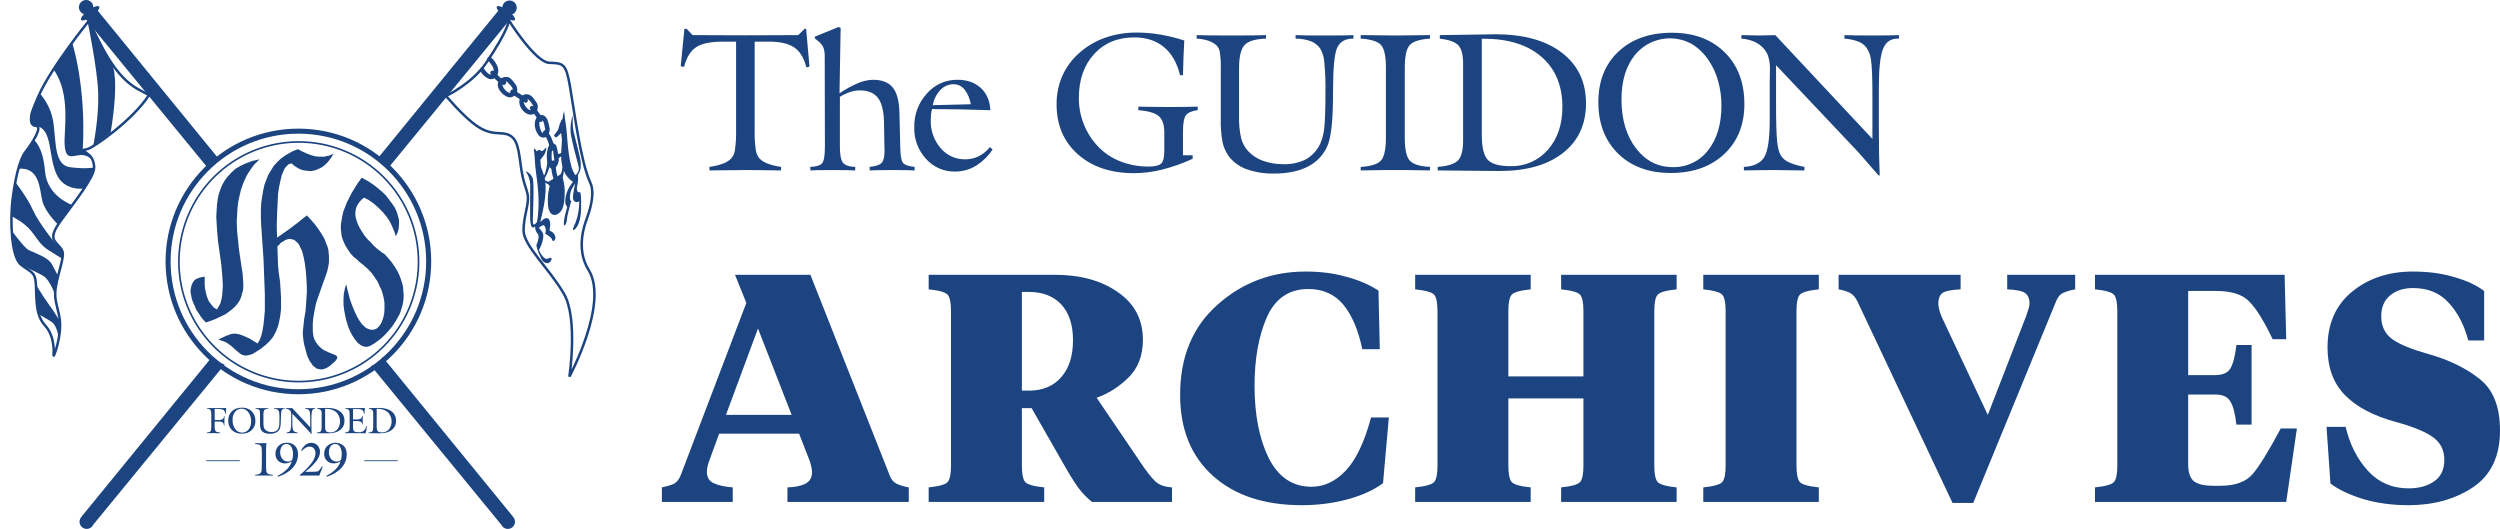 <svg width="222" height="47" viewBox="0 0 222 47" fill="none" xmlns="http://www.w3.org/2000/svg">
<g id="Group 41">
<g id="Group 38">
<path id="Vector" d="M8.8 0.585C8.9 0.719 8.624 1.094 8.184 1.422C7.743 1.75 7.305 1.907 7.205 1.773C7.105 1.638 7.381 1.264 7.822 0.936C8.262 0.608 8.7 0.451 8.8 0.585Z" fill="#1C4480"/>
<path id="Vector_2" d="M8.291 0.641C8.291 0.768 8.254 0.892 8.183 0.997C8.113 1.103 8.013 1.185 7.895 1.234C7.778 1.282 7.649 1.295 7.525 1.27C7.401 1.245 7.286 1.184 7.197 1.095C7.107 1.005 7.046 0.891 7.021 0.767C6.996 0.642 7.009 0.513 7.057 0.396C7.106 0.279 7.188 0.179 7.293 0.108C7.399 0.038 7.523 8.86129e-05 7.65 1.56047e-07C7.734 -5.86122e-05 7.817 0.016 7.895 0.049C7.973 0.081 8.044 0.128 8.103 0.188C8.163 0.247 8.21 0.318 8.242 0.396C8.275 0.474 8.291 0.557 8.291 0.641Z" fill="#1C4480"/>
<path id="Vector_3" d="M44.605 0.686C44.605 0.812 44.642 0.936 44.713 1.042C44.783 1.147 44.883 1.229 45 1.278C45.117 1.327 45.246 1.339 45.371 1.314C45.495 1.29 45.609 1.229 45.699 1.139C45.789 1.049 45.85 0.935 45.874 0.811C45.899 0.686 45.887 0.557 45.838 0.44C45.789 0.323 45.707 0.223 45.602 0.152C45.496 0.082 45.373 0.044 45.246 0.044C45.076 0.044 44.913 0.112 44.792 0.232C44.672 0.352 44.605 0.516 44.605 0.686Z" fill="#1C4480"/>
<path id="Vector_4" d="M7.92 1.816C7.92 1.816 4.578 5.904 3.415 8.544C3.415 8.544 2.774 10.005 2.774 10.273C2.774 10.542 2.632 11.138 3.213 11.183C3.795 11.227 2.923 12.636 2.297 13.442C1.671 14.247 1.313 16.125 1.112 17.758C0.91 19.391 0.955 22.79 1.872 23.506C2.789 24.222 3.124 24.11 3.192 25.273C3.259 26.436 3.124 27.957 3.997 28.896C4.869 29.836 4.779 31.267 4.757 31.558C4.735 31.849 5.562 29.701 5.272 28.158C4.981 26.615 4.645 26.414 5.182 24.423C5.719 22.433 5.696 22.388 5.227 21.851C4.757 21.314 4.31 21.091 5.45 19.525C6.591 17.959 8.38 15.723 8.358 14.873C8.336 14.023 7.933 13.777 7.642 13.553C7.352 13.33 7.217 13.352 7.754 13.24C8.291 13.129 11.869 10.601 13.234 8.432C11.914 7.738 10.281 7.313 7.92 1.816Z" stroke="#1C4480" stroke-width="0.224"/>
<path id="Vector_5" d="M9.975 5.755C9.975 5.755 10.631 6.903 9.826 11.779C8.484 12.823 8.275 12.972 8.275 12.972C8.275 12.972 8.782 10.497 8.723 8.32C8.663 6.143 7.783 1.938 7.783 1.938L7.92 1.816L9.975 5.755Z" fill="#1C4480"/>
<path id="Vector_6" d="M6.412 3.803C6.412 3.803 7.664 7.605 7.351 13.286C7.635 13.54 7.89 13.825 8.112 14.136C7.972 13.998 7.803 13.894 7.617 13.832C7.43 13.77 7.233 13.751 7.038 13.778C6.367 13.867 5.83 14.18 5.741 12.883C5.651 11.586 6.322 8.365 4.757 6.173C5.875 4.429 6.412 3.803 6.412 3.803Z" fill="#1C4480"/>
<path id="Vector_7" d="M3.505 8.275C3.505 8.275 4.534 9.259 4.757 11.004C4.981 12.748 4.847 14.672 6.233 14.851C7.62 15.03 8.358 14.873 8.358 14.873L7.575 16.73C7.575 16.73 5.697 17.087 4.981 15.388C4.265 13.688 4.668 11.451 3.214 11.183C2.565 10.959 2.774 10.273 2.774 10.273L3.505 8.275Z" fill="#1C4480"/>
<path id="Vector_8" d="M3.013 12.435C3.013 12.435 3.818 12.972 3.997 15.209C4.176 17.445 6.412 18.206 6.412 18.206L5.16 19.95C5.16 19.95 4.041 18.877 3.773 17.893C3.505 16.909 3.594 14.806 1.626 14.985C1.805 14.135 2.7 12.883 3.013 12.435Z" fill="#1C4480"/>
<path id="Vector_9" d="M1.313 16.104C1.313 16.104 2.431 17.535 2.923 18.653C3.415 19.771 4.936 21.65 4.936 21.65L5.518 22.232L5.563 22.992C5.563 22.992 4.892 22.59 4.265 22.187C3.639 21.784 3.326 21.248 2.923 20.711C2.521 20.174 1.984 19.682 1 19.19C1.042 18.156 1.146 17.125 1.313 16.104Z" fill="#1C4480"/>
<path id="Vector_10" d="M1.044 20.487C1.044 20.487 2.118 21.963 2.52 22.187C2.923 22.41 4.265 22.813 4.622 23.484C4.98 24.155 5.204 24.602 5.204 24.602L4.891 26.212C4.891 26.212 4.488 24.915 3.862 24.513C3.236 24.11 1.715 23.573 1.536 23.171C1.357 22.768 1.044 20.487 1.044 20.487Z" fill="#1C4480"/>
<path id="Vector_11" d="M3.103 25.139C3.103 25.139 3.863 26.392 4.266 26.928C4.668 27.465 5.339 28.539 5.339 28.539L5.205 30.06C5.205 30.06 5.115 28.941 4.579 28.584C4.042 28.226 3.281 27.868 3.281 27.689C3.281 27.51 3.103 25.139 3.103 25.139Z" fill="#1C4480"/>
<path id="Vector_12" d="M26.496 34.786C32.886 34.786 38.067 29.606 38.067 23.216C38.067 16.826 32.886 11.646 26.496 11.646C20.106 11.646 14.926 16.826 14.926 23.216C14.926 29.606 20.106 34.786 26.496 34.786Z" stroke="#1C4480" stroke-width="0.448"/>
<path id="Vector_13" d="M37.166 23.246C37.166 25.35 36.542 27.407 35.373 29.157C34.204 30.906 32.542 32.27 30.598 33.075C28.654 33.881 26.515 34.092 24.451 33.681C22.387 33.27 20.491 32.257 19.003 30.769C17.515 29.281 16.502 27.385 16.091 25.321C15.681 23.258 15.891 21.118 16.697 19.174C17.502 17.23 18.866 15.568 20.615 14.399C22.365 13.23 24.422 12.606 26.526 12.606C29.348 12.606 32.054 13.727 34.05 15.722C36.045 17.718 37.166 20.424 37.166 23.246Z" stroke="#1C4480" stroke-width="0.149"/>
<path id="Vector_14" d="M39.603 8.529C39.603 8.529 41.914 7.44 43.167 5.591C45.15 2.663 45.195 1.819 45.195 1.819C45.195 1.819 47.521 5.532 48.773 5.576C50.026 5.621 50.25 5.621 50.607 7.634C50.965 9.647 51.55 14.376 52.412 16.207C52.889 17.221 52.322 18.832 52.084 19.488C51.987 19.753 51.07 22.052 52.263 23.961C54.09 26.886 50.563 33.444 50.563 33.444C50.563 33.444 51.338 28.3 50.086 26.108C48.833 23.916 46.492 21.814 46.492 20.472C46.492 19.13 47.029 18.056 46.85 17.251C46.671 16.446 46.447 16.267 46.224 14.567C46 12.867 45.866 11.883 44.479 11.839C43.093 11.794 42.243 11.525 39.603 8.529Z" stroke="#1C4480" stroke-width="0.224"/>
<path id="Vector_15" d="M42.649 6.326C42.95 6.808 43.674 7.413 44.122 6.722C44.481 6.169 44.018 5.487 43.614 5.098C43.427 4.918 43.142 5.202 43.329 5.383C43.572 5.617 43.84 5.95 43.851 6.3C43.862 6.628 43.546 6.687 43.334 6.516C43.201 6.404 43.087 6.271 42.996 6.122C42.859 5.903 42.511 6.104 42.649 6.326V6.326Z" fill="#1C4480"/>
<path id="Vector_16" d="M45.838 7.578C45.657 7.335 45.353 6.846 45.015 6.829C44.683 6.812 44.371 6.963 44.245 7.279C44.026 7.828 44.635 8.463 45.106 8.619C45.355 8.702 45.636 8.583 45.798 8.391C45.999 8.15 45.953 7.844 45.838 7.578C45.735 7.34 45.388 7.545 45.49 7.781C45.571 7.967 45.55 8.16 45.34 8.232C45.177 8.288 44.988 8.117 44.882 8.017C44.721 7.865 44.436 7.397 44.765 7.268C44.958 7.193 44.987 7.228 45.09 7.321C45.237 7.461 45.371 7.615 45.49 7.78C45.643 7.986 45.993 7.786 45.838 7.578Z" fill="#1C4480"/>
<path id="Vector_17" d="M47.7 9.197C47.525 8.939 47.297 8.522 46.988 8.412C46.903 8.378 46.811 8.362 46.719 8.367C46.628 8.372 46.538 8.396 46.457 8.439C46.375 8.481 46.304 8.541 46.248 8.613C46.192 8.686 46.152 8.77 46.132 8.859C46.019 9.359 46.421 9.989 46.901 10.145C47.484 10.335 47.894 9.779 47.721 9.245C47.641 8.999 47.252 9.105 47.332 9.353C47.389 9.526 47.392 9.699 47.194 9.769C47.028 9.828 46.868 9.676 46.762 9.57C46.627 9.436 46.332 8.912 46.633 8.794C46.957 8.666 47.205 9.184 47.353 9.401C47.498 9.613 47.847 9.411 47.7 9.197Z" fill="#1C4480"/>
<path id="Vector_18" d="M48.81 11.427C48.741 11.113 48.692 10.661 48.476 10.41C48.178 10.066 47.756 10.185 47.579 10.574C47.367 11.039 47.543 11.685 47.868 12.056C47.941 12.134 48.036 12.188 48.141 12.21C48.245 12.232 48.354 12.221 48.452 12.179C48.723 12.052 48.795 11.755 48.817 11.481C48.838 11.221 48.435 11.224 48.414 11.481C48.405 11.592 48.371 11.893 48.187 11.802C48.083 11.751 48.02 11.563 47.983 11.465C47.929 11.32 47.899 11.168 47.892 11.014C47.887 10.912 47.923 10.605 48.059 10.599C48.294 10.587 48.386 11.372 48.421 11.534C48.477 11.788 48.865 11.68 48.81 11.427Z" fill="#1C4480"/>
<path id="Vector_19" d="M49.623 14.195C49.592 13.8 49.526 13.408 49.426 13.025C49.306 12.629 48.858 12.641 48.706 13.009C48.509 13.485 48.49 14.286 48.725 14.75C48.816 14.93 49.017 15.071 49.219 14.952C49.491 14.792 49.591 14.493 49.623 14.195C49.65 13.937 49.247 13.939 49.22 14.195C49.21 14.287 49.122 14.711 49.044 14.451C48.999 14.271 48.978 14.084 48.982 13.898C48.979 13.775 48.985 13.651 48.994 13.529C49.002 13.441 49.018 13.354 49.04 13.268C49.049 13.24 49.057 13.212 49.066 13.184C49.13 13.115 49.117 13.088 49.026 13.105C49.127 13.187 49.134 13.576 49.153 13.696C49.179 13.861 49.201 14.028 49.22 14.194C49.249 14.45 49.652 14.452 49.623 14.195Z" fill="#1C4480"/>
<path id="Vector_20" d="M43.574 6.557C43.86 6.931 44.212 7.322 44.645 7.524C44.879 7.633 45.084 7.286 44.848 7.177C44.615 7.056 44.405 6.895 44.228 6.7C44.147 6.618 44.07 6.531 43.995 6.443C43.971 6.415 43.948 6.386 43.924 6.357C43.906 6.334 43.891 6.314 43.922 6.354C43.766 6.151 43.416 6.351 43.574 6.557L43.574 6.557Z" fill="#1C4480"/>
<path id="Vector_21" d="M45.405 8.33C45.803 8.574 46.199 8.824 46.583 9.09C46.797 9.239 46.998 8.89 46.786 8.743C46.403 8.476 46.007 8.226 45.608 7.982C45.386 7.846 45.184 8.194 45.405 8.33Z" fill="#1C4480"/>
<path id="Vector_22" d="M47.109 9.745C47.392 10.042 47.637 10.374 47.838 10.733C47.966 10.959 48.313 10.756 48.185 10.529C47.967 10.141 47.701 9.782 47.394 9.46C47.214 9.272 46.929 9.557 47.109 9.745Z" fill="#1C4480"/>
<path id="Vector_23" d="M48.272 11.906C48.602 12.263 48.764 12.783 48.847 13.249C48.891 13.504 49.28 13.396 49.235 13.142C49.14 12.605 48.934 12.029 48.557 11.621C48.38 11.43 48.096 11.716 48.272 11.906V11.906Z" fill="#1C4480"/>
<path id="Vector_24" d="M48.959 14.394C48.884 14.897 49.02 15.44 49.16 15.918C49.233 16.167 49.621 16.061 49.548 15.811C49.447 15.484 49.38 15.148 49.35 14.808C49.344 14.723 49.343 14.638 49.346 14.553C49.346 14.529 49.363 14.395 49.347 14.501C49.385 14.247 48.997 14.138 48.959 14.394V14.394Z" fill="#1C4480"/>
<g id="Group">
<path id="Vector_25" d="M47.644 13.442C47.644 13.442 47.544 13.186 47.4 13.196C47.439 13.564 47.443 13.602 47.468 13.834C47.492 14.066 47.494 14.497 47.589 15.255C47.683 16.014 48.015 17.913 47.683 19.713C47.465 19.98 47.305 20.116 47.316 19.541C47.327 18.966 47.456 16.204 47.3 15.818C47.143 15.431 46.848 15.244 46.687 15.23C46.93 15.567 47.069 15.969 47.084 16.384C47.092 16.592 47.056 19.271 47.08 19.503C47.105 19.735 47.139 20.475 47.507 20.106C47.566 20.536 47.584 20.56 47.75 20.763C47.916 20.965 47.776 21.425 47.659 21.687C47.542 21.948 48.023 22.851 48.102 23.044C48.18 23.237 48.672 23.637 48.951 23.111C49.123 22.68 48.559 23.028 48.526 22.999C48.494 22.971 48.202 22.977 47.858 22.198C48.177 21.646 48.298 21.012 48.229 20.765C48.159 20.519 47.839 20.23 47.839 20.23C47.839 20.23 48.225 19.905 48.325 20.03C48.425 20.155 48.536 20.377 48.416 20.75C48.589 20.88 48.953 21.033 49.023 21.279C49.092 21.526 49.321 21.356 49.324 21.114C49.316 20.991 49.276 20.874 49.206 20.773C49.137 20.672 49.041 20.591 48.93 20.54C48.75 20.483 48.8 20.405 48.853 20.086C48.906 19.767 48.782 18.868 47.974 19.732C48.036 19.359 48.675 17.301 48.373 15.823C48.572 15.513 48.785 14.953 48.806 14.735C48.827 14.517 48.694 13.74 48.694 13.74C48.694 13.74 48.557 15.227 48.306 15.596C48.211 15.248 48.041 14.877 48.033 14.799C48.025 14.722 47.983 14.185 47.983 14.185C47.983 14.185 48.344 13.758 48.4 13.608C48.457 13.458 48.571 13.027 48.465 13.124C48.359 13.222 48.167 13.459 48.089 13.416C48.012 13.373 47.909 13.209 47.644 13.442Z" fill="#1C4480"/>
<path id="Vector_26" d="M49.951 10.544C49.969 10.311 50.018 10.082 50.096 9.861C50.135 10.229 50.139 10.267 50.163 10.499C50.188 10.731 50.268 11.074 50.337 11.862C50.405 12.65 50.503 14.811 51.105 15.563C51.327 15.335 51.478 15.122 51.36 14.692C51.242 14.261 50.716 12.345 50.67 11.725C50.628 11.222 50.698 10.716 50.875 10.244C50.815 11.183 50.914 11.56 50.947 11.739C50.981 11.918 51.515 13.956 51.54 14.188C51.564 14.42 51.677 15.072 51.318 15.519C51.352 15.978 51.343 16.031 51.25 16.525C51.157 17.018 51.355 17.1 51.496 17.07C51.638 17.04 51.611 18.564 51.586 18.873C51.561 19.183 51.444 20.136 50.953 20.428C50.736 20.434 51.093 19.838 51.113 19.751C51.336 19.15 51.446 18.514 51.437 17.873C51.081 18.078 50.866 17.823 50.874 17.488C50.882 17.154 51.08 16.283 51.08 16.283C51.08 16.283 50.714 16.802 50.659 17.102C50.604 17.402 50.559 17.799 50.724 17.852C50.612 18.302 50.354 19.154 50.346 19.488C50.338 19.822 50.126 20.146 50.078 19.963C50.029 19.779 50.148 19.126 50.28 18.719C50.411 18.313 50.357 18.352 50.254 18.207C50.152 18.062 50.08 17.105 50.879 16.164C50.76 15.995 49.868 15.655 49.827 13.886C49.611 14.041 49.37 14.226 49.312 14.096C49.261 13.932 49.224 13.764 49.201 13.593C49.201 13.593 49.569 13.785 49.837 13.571C49.846 13.107 49.909 12.473 49.901 12.396C49.893 12.319 49.825 11.811 49.825 11.811C49.825 11.811 49.46 12.2 49.386 12.195C49.313 12.191 49.142 12.08 49.244 11.945C49.346 11.809 49.542 11.609 49.595 11.421C49.647 11.232 49.697 10.893 49.951 10.544Z" fill="#1C4480"/>
</g>
<path id="Vector_27" d="M48.773 16.1C48.773 16.1 49.697 15.567 49.921 15.358C50.145 15.149 49.966 15.761 49.966 15.761C50.067 16.123 50.128 16.495 50.148 16.871C50.16 18.459 49.891 18.862 49.384 19.071C49.384 19.071 48.712 19.309 48.654 18.087C48.605 17.073 48.818 16.547 48.818 16.547C48.818 16.547 48.549 16.189 48.773 16.1Z" fill="#1C4480"/>
<path id="Vector_28" d="M48.347 15.999C48.347 15.999 48.672 16.178 48.884 16.178C49.096 16.178 48.817 16.435 48.817 16.435C48.647 16.353 48.483 16.26 48.325 16.156L48.235 16.078L48.358 15.943L48.347 15.999Z" fill="#1C4480"/>
<path id="Vector_29" d="M49.813 15.474C49.919 15.09 49.991 14.697 50.025 14.3C50.063 13.69 50.238 15.116 49.936 15.642C49.596 16.234 49.512 16.327 49.813 15.474Z" fill="#1C4480"/>
<path id="Vector_30" d="M44.123 0.585C44.023 0.719 44.299 1.094 44.74 1.422C45.18 1.75 45.618 1.907 45.719 1.773C45.819 1.638 45.542 1.264 45.102 0.936C44.661 0.608 44.223 0.451 44.123 0.585Z" fill="#1C4480"/>
<path id="Vector_31" d="M23.049 14.147L22.402 14.292L21.846 14.496L21.347 14.728L20.906 14.991L20.554 15.311L20.231 15.66L19.968 16.009L19.733 16.416L19.556 16.853L19.41 17.29L19.322 17.756L19.264 18.221L19.234 18.745L19.205 19.24L19.234 19.764L19.264 20.287L19.351 21.364L19.498 22.412L19.644 23.431L19.733 24.42L19.762 24.885L19.791 25.352L19.762 25.759L19.733 26.166L19.674 26.544L19.586 26.893L19.44 27.184L19.264 27.476L19.116 27.388L18.94 27.272L18.765 27.04L18.558 26.777L18.471 26.573L18.383 26.369L18.324 26.137L18.265 25.904L18.206 25.613L18.178 25.293V24.944V24.565L17.824 24.624L17.649 24.681L17.503 24.74L17.385 24.799L17.268 24.885L17.179 25.003L17.121 25.089L17.003 25.352L16.944 25.613L16.916 25.904L16.974 26.224L17.033 26.544L17.151 26.864L17.297 27.184L17.444 27.533L17.649 27.825L17.854 28.145L18.06 28.407L18.295 28.64L19.087 28.349L19.762 28.028L20.055 27.883L20.29 27.708L20.525 27.533L20.73 27.359L20.906 27.184L21.082 26.981L21.2 26.807L21.317 26.603L21.405 26.399L21.464 26.196L21.581 25.759L21.611 25.323L21.581 24.828L21.552 24.332L21.464 23.78L21.288 22.616L21.2 21.975L21.14 21.306L21.112 21.103L21.053 20.52L21.023 19.647L21.053 19.152L21.082 18.599L21.14 18.017L21.258 17.436L21.405 16.824L21.611 16.243L21.875 15.66L22.022 15.399L22.198 15.136L22.374 14.875L22.579 14.612L22.814 14.38L23.049 14.147Z" fill="#1C4480"/>
<path id="Vector_32" d="M27.774 29.135V28.727L27.803 28.349L27.92 27.621L28.067 26.923L28.273 26.312L28.684 25.148L28.888 24.595L29.065 24.071L29.182 23.517L29.211 23.256V22.994V22.732L29.182 22.441L29.154 22.151L29.065 21.859L28.948 21.568L28.83 21.248L28.653 20.928L28.449 20.608L28.212 20.259L27.949 19.909L27.626 19.531L27.245 19.124L26.453 19.764L25.601 20.404L24.604 21.103L24.575 20.084L24.604 19.036L24.663 17.814L24.691 17.203L24.78 16.62L24.897 16.068L25.015 15.573L25.191 15.136L25.279 14.962L25.396 14.816L25.514 14.7L25.631 14.584L25.777 14.525H25.925L26.042 14.642L26.189 14.759L26.364 14.875L26.57 14.991L26.776 15.078L27.01 15.136L27.274 15.165L27.509 15.195L27.774 15.165L28.037 15.107L28.301 14.991L28.596 14.845L28.859 14.642L29.122 14.38L29.388 14.031L29.623 13.652L29.417 13.739L29.211 13.827L29.005 13.856L28.802 13.915H28.39L28.009 13.884L27.597 13.768L27.216 13.623L26.833 13.448L26.453 13.245L26.012 13.419L25.631 13.623L25.249 13.856L24.897 14.118L24.604 14.408L24.311 14.729L24.076 15.107L23.842 15.486L23.664 15.922L23.488 16.388L23.371 16.912L23.283 17.436L23.195 18.017L23.166 18.658V19.327L23.195 20.025L23.401 23.023L23.46 24.595L23.518 26.137V26.865V27.563L23.46 28.233L23.401 28.815L23.312 29.368L23.195 29.833L23.049 30.212L22.96 30.357L22.873 30.503L22.491 30.269L22.168 30.066L21.846 29.921L21.581 29.804L21.347 29.716L21.112 29.659L20.906 29.629H20.73L20.525 29.659L20.378 29.716L20.055 29.833L19.381 30.153L19.733 30.269L20.055 30.386L20.319 30.561L20.554 30.735L20.936 31.084L21.112 31.23L21.288 31.376L21.464 31.492L21.64 31.549L21.875 31.579L22.139 31.521L22.432 31.433L22.756 31.23L23.166 30.968L23.635 30.59L23.812 30.416L23.988 30.24L24.135 30.066L24.281 29.863L24.515 29.425L24.691 28.96L24.809 28.465L24.897 27.971L24.956 27.447V26.923V26.428L24.927 25.933L24.867 25.003L24.75 24.188L24.691 23.605L24.633 21.888L24.78 21.743L24.927 21.568L25.132 21.452L25.308 21.335L25.514 21.248L25.719 21.219L25.925 21.248L26.13 21.307L26.307 21.452L26.512 21.655L26.659 21.947L26.833 22.324L26.953 22.791L27.068 23.372L27.157 24.071L27.216 24.886L27.245 25.439V25.991L27.188 26.893L27.128 27.651L27.01 28.32L26.953 28.872L26.893 29.425V29.716L26.922 29.979L26.953 30.269L27.01 30.59L27.188 31.259L27.274 31.579L27.392 31.841L27.509 32.074L27.657 32.277L27.774 32.452L27.949 32.597L28.095 32.714L28.273 32.772L28.449 32.801H28.624L28.83 32.744L29.036 32.656L29.271 32.511L29.505 32.307L29.769 32.074L29.887 31.9L29.946 31.841V31.753V31.696L29.915 31.637L29.829 31.549L29.68 31.492L29.24 31.317L29.005 31.201L28.742 31.084L28.507 30.909L28.273 30.677L28.067 30.416L27.978 30.24L27.891 30.066L27.832 29.863L27.803 29.659L27.774 29.396V29.135Z" fill="#1C4480"/>
<path id="Vector_33" d="M34.083 22.5H34.023L33.497 22.092L33.202 21.831L32.938 21.539L32.644 21.248L32.38 20.928L32.146 20.579L31.94 20.229L31.765 19.88L31.646 19.531L31.559 19.181V18.832L31.588 18.658L31.617 18.483L31.677 18.337L31.765 18.163L31.883 17.988L32 17.843L32.146 17.697L32.321 17.552L32.733 17.756L33.144 18.047L33.554 18.396L33.966 18.803L34.346 19.269L34.524 19.531L34.67 19.793L34.816 20.084L34.933 20.375L35.051 20.665L35.139 20.987L35.227 20.811L35.316 20.637L35.403 20.288L35.433 19.909V19.531L35.345 19.181L35.227 18.803L35.051 18.425L34.816 18.076L34.552 17.727L34.289 17.377L33.966 17.057L33.614 16.766L33.262 16.475L32.879 16.213L32.498 15.98L32.117 15.776L31.765 16.271L31.471 16.737L31.207 17.173L31.001 17.581L30.796 17.988L30.65 18.367L30.501 18.745L30.415 19.095L30.355 19.444L30.297 19.764L30.267 20.055V20.345L30.297 20.608L30.326 20.869L30.384 21.131L30.473 21.364L30.65 21.772L30.884 22.151L31.119 22.5L31.382 22.791L31.677 23.023L31.911 23.256L32.321 23.576L32.704 23.925L33.027 24.275L33.291 24.653L33.525 25.003L33.7 25.38L33.877 25.759L33.995 26.137L34.083 26.515L34.14 26.864V27.213V27.534L34.112 27.854L34.054 28.145L33.966 28.407L33.877 28.64L33.76 28.844L33.614 29.019L33.466 29.164L33.291 29.251L33.114 29.28H32.938L32.733 29.221L32.527 29.135L32.321 28.96L32.117 28.756L31.911 28.465L31.706 28.116L31.5 27.68L31.294 27.185L31.09 26.632L30.913 25.963L30.738 25.235L30.621 25.643L30.532 26.079L30.501 26.544V27.04L30.561 27.534L30.65 28.028L30.767 28.524L30.913 28.989L31.09 29.425L31.294 29.804L31.529 30.153L31.765 30.444L31.883 30.532L32.029 30.648L32.146 30.707L32.292 30.764L32.438 30.793H32.587L32.733 30.764L32.879 30.707L33.144 30.561L33.437 30.357L33.789 30.096L34.14 29.775L34.493 29.396L34.845 28.96L35.168 28.465L35.462 27.941L35.58 27.651L35.668 27.36L35.755 27.068L35.814 26.748L35.843 26.428V26.108L35.814 25.788L35.786 25.439L35.697 25.089L35.58 24.74L35.433 24.361L35.257 24.012L35.022 23.635L34.759 23.256L34.435 22.877L34.083 22.5Z" fill="#1C4480"/>
<g id="Group_2">
<path id="Vector_34" d="M22.66 42.232V42.158C22.772 42.155 22.882 42.135 22.988 42.099C23.065 42.073 23.131 42.023 23.179 41.958C23.214 41.882 23.233 41.8 23.235 41.716C23.246 41.596 23.251 41.402 23.251 41.132V40.266C23.255 40.105 23.247 39.943 23.23 39.783C23.223 39.712 23.198 39.643 23.157 39.585C23.106 39.535 23.043 39.499 22.974 39.482C22.872 39.452 22.767 39.434 22.66 39.429V39.35C22.713 39.352 22.77 39.352 22.833 39.353C22.896 39.354 22.989 39.354 23.113 39.354C23.264 39.354 23.377 39.354 23.451 39.353C23.526 39.353 23.594 39.351 23.655 39.348C23.646 39.489 23.639 39.614 23.634 39.72C23.63 39.827 23.627 39.914 23.627 39.98V41.371C23.623 41.527 23.631 41.683 23.65 41.838C23.659 41.905 23.687 41.968 23.73 42.02C23.783 42.068 23.847 42.102 23.917 42.118C24.018 42.144 24.122 42.157 24.226 42.158V42.233C24.013 42.229 23.853 42.227 23.746 42.226C23.639 42.225 23.539 42.225 23.446 42.225C23.354 42.225 23.254 42.225 23.147 42.226C23.04 42.226 22.877 42.228 22.66 42.232Z" fill="#1C4480"/>
<path id="Vector_35" d="M24.692 42.335L24.652 42.248C24.954 42.106 25.231 41.915 25.471 41.683C25.671 41.483 25.821 41.24 25.91 40.972C25.815 41.029 25.714 41.074 25.608 41.106C25.513 41.134 25.413 41.149 25.313 41.149C25.2 41.155 25.086 41.136 24.98 41.095C24.873 41.054 24.777 40.991 24.697 40.91C24.616 40.83 24.554 40.733 24.513 40.627C24.473 40.52 24.455 40.407 24.461 40.293C24.457 40.162 24.479 40.032 24.527 39.911C24.576 39.79 24.648 39.68 24.741 39.588C24.837 39.497 24.95 39.425 25.074 39.378C25.198 39.331 25.33 39.309 25.462 39.314C25.597 39.307 25.731 39.327 25.858 39.374C25.984 39.422 26.099 39.495 26.196 39.588C26.374 39.771 26.463 40.023 26.463 40.343C26.464 40.784 26.298 41.209 25.998 41.533C25.687 41.883 25.252 42.15 24.692 42.335ZM25.952 40.834C25.973 40.749 25.99 40.664 26.001 40.578C26.013 40.496 26.018 40.414 26.018 40.331C26.03 40.1 25.977 39.871 25.864 39.669C25.822 39.594 25.762 39.533 25.688 39.49C25.615 39.447 25.531 39.424 25.446 39.425C25.366 39.423 25.286 39.44 25.214 39.475C25.142 39.51 25.08 39.562 25.032 39.627C24.924 39.797 24.87 39.997 24.878 40.199C24.885 40.4 24.953 40.595 25.074 40.757C25.136 40.831 25.214 40.89 25.302 40.929C25.39 40.968 25.486 40.987 25.582 40.984C25.651 40.985 25.719 40.973 25.783 40.947C25.846 40.921 25.904 40.882 25.952 40.834Z" fill="#1C4480"/>
<path id="Vector_36" d="M26.645 42.24L26.617 42.182C27.01 41.864 27.366 41.503 27.676 41.105C27.9 40.797 28.012 40.518 28.012 40.269C28.022 40.108 27.972 39.949 27.873 39.821C27.826 39.767 27.767 39.725 27.7 39.697C27.634 39.669 27.562 39.656 27.489 39.66C27.367 39.661 27.248 39.695 27.143 39.757C27.015 39.834 26.901 39.932 26.806 40.048L26.744 39.997C26.839 39.799 26.977 39.624 27.148 39.486C27.294 39.377 27.472 39.319 27.654 39.322C27.756 39.32 27.857 39.339 27.951 39.38C28.045 39.42 28.129 39.479 28.198 39.554C28.344 39.712 28.422 39.92 28.416 40.134C28.416 40.382 28.31 40.649 28.099 40.933C27.81 41.295 27.477 41.62 27.107 41.9L27.839 41.892C27.942 41.894 28.046 41.888 28.148 41.874C28.201 41.865 28.251 41.845 28.293 41.813C28.344 41.767 28.389 41.716 28.429 41.66C28.486 41.579 28.54 41.495 28.589 41.409L28.659 41.443L28.349 42.233C28.165 42.23 28.021 42.228 27.917 42.227C27.814 42.226 27.718 42.225 27.63 42.225C27.449 42.225 27.278 42.226 27.116 42.229C26.953 42.232 26.797 42.236 26.645 42.24Z" fill="#1C4480"/>
<path id="Vector_37" d="M29.018 42.335L28.978 42.249C29.28 42.107 29.557 41.916 29.797 41.683C29.997 41.484 30.148 41.241 30.236 40.973C30.142 41.029 30.04 41.074 29.935 41.106C29.839 41.135 29.739 41.149 29.64 41.15C29.526 41.155 29.412 41.137 29.306 41.096C29.2 41.055 29.103 40.992 29.023 40.911C28.943 40.83 28.88 40.734 28.84 40.627C28.799 40.521 28.781 40.407 28.787 40.293C28.783 40.163 28.805 40.033 28.854 39.912C28.902 39.79 28.975 39.681 29.068 39.589C29.269 39.412 29.527 39.315 29.795 39.315C30.062 39.315 30.321 39.412 30.522 39.589C30.7 39.772 30.789 40.023 30.789 40.344C30.79 40.785 30.624 41.21 30.324 41.533C30.014 41.883 29.578 42.151 29.018 42.335ZM30.279 40.834C30.3 40.75 30.316 40.665 30.328 40.579C30.339 40.497 30.345 40.414 30.345 40.332C30.357 40.101 30.303 39.871 30.19 39.67C30.149 39.595 30.088 39.533 30.015 39.49C29.941 39.447 29.857 39.425 29.772 39.425C29.692 39.423 29.613 39.44 29.541 39.476C29.469 39.511 29.406 39.563 29.359 39.627C29.251 39.798 29.197 39.997 29.204 40.199C29.211 40.401 29.28 40.596 29.4 40.758C29.462 40.831 29.541 40.89 29.628 40.929C29.716 40.969 29.812 40.988 29.909 40.985C29.977 40.986 30.046 40.973 30.11 40.948C30.173 40.921 30.23 40.883 30.279 40.834Z" fill="#1C4480"/>
</g>
<path id="Vector_38" d="M18.318 40.913H21.291" stroke="#1C4480" stroke-width="0.075"/>
<path id="Vector_39" d="M32.341 40.913H35.314" stroke="#1C4480" stroke-width="0.075"/>
<g id="Group_3">
<path id="Vector_40" d="M18.364 38.469L18.362 38.411C18.523 38.401 18.63 38.368 18.683 38.313C18.736 38.258 18.762 38.129 18.763 37.927V36.792C18.763 36.588 18.737 36.457 18.686 36.4C18.6 36.329 18.492 36.291 18.381 36.292V36.234C18.482 36.234 18.622 36.235 18.802 36.237C18.981 36.24 19.11 36.241 19.188 36.24C19.322 36.24 19.46 36.24 19.601 36.239C19.742 36.238 19.906 36.236 20.091 36.234L20.043 36.756H19.996C19.99 36.592 19.945 36.478 19.862 36.416C19.778 36.353 19.617 36.322 19.38 36.322H19.064V37.294H19.431C19.55 37.303 19.669 37.276 19.772 37.216C19.81 37.186 19.84 37.148 19.86 37.104C19.88 37.06 19.89 37.013 19.889 36.964L19.941 36.966C19.936 37.068 19.932 37.164 19.929 37.254C19.926 37.344 19.925 37.432 19.925 37.516C19.925 37.587 19.925 37.641 19.926 37.677C19.926 37.714 19.927 37.748 19.927 37.779H19.88C19.885 37.73 19.878 37.681 19.86 37.635C19.843 37.589 19.815 37.547 19.779 37.514C19.677 37.452 19.559 37.424 19.441 37.434H19.064V37.912C19.064 38.107 19.095 38.235 19.158 38.295C19.22 38.355 19.35 38.394 19.547 38.411V38.469H19.528C19.264 38.465 19.067 38.463 18.939 38.463C18.868 38.463 18.792 38.463 18.712 38.464L18.364 38.469Z" fill="#1C4480"/>
<path id="Vector_41" d="M20.271 37.343C20.264 37.188 20.29 37.035 20.347 36.891C20.404 36.748 20.491 36.618 20.602 36.511C20.822 36.303 21.116 36.2 21.484 36.2C21.643 36.192 21.802 36.217 21.951 36.272C22.1 36.327 22.237 36.412 22.353 36.521C22.463 36.633 22.548 36.767 22.604 36.914C22.66 37.061 22.686 37.218 22.678 37.375C22.685 37.528 22.659 37.681 22.601 37.823C22.544 37.965 22.457 38.094 22.346 38.2C22.125 38.408 21.831 38.512 21.465 38.512C21.307 38.519 21.148 38.495 20.999 38.44C20.85 38.385 20.713 38.301 20.597 38.193C20.487 38.081 20.401 37.948 20.345 37.802C20.289 37.656 20.264 37.499 20.271 37.343ZM20.652 37.297C20.64 37.585 20.723 37.868 20.89 38.103C20.958 38.2 21.049 38.28 21.154 38.334C21.26 38.389 21.377 38.416 21.496 38.415C21.608 38.418 21.72 38.395 21.821 38.347C21.922 38.299 22.011 38.227 22.079 38.138C22.235 37.925 22.313 37.664 22.3 37.401C22.3 37.268 22.283 37.135 22.248 37.007C22.217 36.889 22.168 36.776 22.101 36.674C22.029 36.557 21.93 36.459 21.813 36.386C21.66 36.301 21.481 36.273 21.309 36.306C21.137 36.34 20.982 36.433 20.872 36.569C20.717 36.779 20.639 37.036 20.652 37.297L20.652 37.297Z" fill="#1C4480"/>
<path id="Vector_42" d="M23.091 37.612V36.79C23.095 36.695 23.088 36.601 23.073 36.507C23.065 36.464 23.042 36.425 23.008 36.396C22.968 36.365 22.923 36.342 22.874 36.327C22.816 36.309 22.755 36.299 22.694 36.296V36.239C22.762 36.241 22.834 36.242 22.912 36.243C22.989 36.244 23.105 36.245 23.262 36.245C23.42 36.245 23.539 36.244 23.617 36.243C23.696 36.242 23.769 36.24 23.837 36.239L23.839 36.296C23.664 36.301 23.546 36.336 23.485 36.401C23.423 36.466 23.393 36.594 23.393 36.787V37.58C23.389 37.701 23.401 37.823 23.428 37.941C23.449 38.021 23.49 38.094 23.546 38.155C23.614 38.225 23.698 38.279 23.79 38.311C23.897 38.349 24.009 38.367 24.123 38.366C24.254 38.371 24.385 38.342 24.502 38.282C24.607 38.22 24.689 38.126 24.737 38.014C24.772 37.929 24.793 37.839 24.799 37.748C24.811 37.631 24.817 37.446 24.817 37.192C24.82 37.02 24.814 36.847 24.797 36.675C24.791 36.599 24.768 36.526 24.731 36.46C24.692 36.405 24.639 36.363 24.576 36.339C24.495 36.309 24.41 36.295 24.324 36.296V36.238C24.382 36.24 24.443 36.242 24.507 36.242C24.572 36.243 24.67 36.244 24.801 36.244C24.934 36.244 25.032 36.243 25.098 36.242C25.163 36.242 25.223 36.24 25.278 36.238V36.296H25.272C25.219 36.291 25.166 36.302 25.119 36.328C25.073 36.354 25.036 36.393 25.012 36.441C24.965 36.538 24.942 36.782 24.942 37.174C24.942 37.207 24.942 37.257 24.94 37.324C24.936 37.686 24.906 37.932 24.85 38.062C24.787 38.211 24.673 38.332 24.529 38.404C24.356 38.487 24.165 38.526 23.973 38.52C23.818 38.524 23.663 38.5 23.517 38.449C23.4 38.407 23.297 38.333 23.223 38.234C23.175 38.167 23.14 38.091 23.122 38.011C23.097 37.879 23.087 37.745 23.091 37.612Z" fill="#1C4480"/>
<path id="Vector_43" d="M25.431 38.469L25.429 38.411C25.594 38.403 25.706 38.35 25.766 38.251C25.826 38.151 25.856 37.946 25.856 37.636V37.021C25.856 36.993 25.857 36.956 25.858 36.909C25.859 36.862 25.859 36.83 25.859 36.811C25.862 36.732 25.852 36.653 25.828 36.577C25.806 36.52 25.77 36.468 25.725 36.427C25.682 36.389 25.632 36.358 25.579 36.338C25.518 36.315 25.454 36.301 25.389 36.297V36.239C25.423 36.239 25.473 36.24 25.539 36.242C25.605 36.244 25.652 36.245 25.683 36.245C25.713 36.245 25.759 36.244 25.819 36.242C25.878 36.24 25.921 36.239 25.948 36.239L27.549 37.95V37.213C27.553 37.026 27.546 36.839 27.526 36.654C27.519 36.576 27.491 36.502 27.446 36.439C27.41 36.395 27.362 36.361 27.308 36.342C27.237 36.317 27.163 36.302 27.088 36.297V36.24C27.144 36.242 27.205 36.243 27.269 36.244C27.334 36.245 27.428 36.246 27.552 36.246C27.675 36.246 27.766 36.245 27.825 36.244C27.884 36.243 27.938 36.242 27.987 36.24V36.297H27.962C27.909 36.296 27.857 36.312 27.814 36.343C27.77 36.374 27.739 36.418 27.723 36.469C27.678 36.583 27.655 36.796 27.655 37.106V37.789C27.655 37.948 27.657 38.089 27.659 38.212C27.662 38.335 27.665 38.449 27.669 38.553H27.651C27.586 38.478 27.516 38.398 27.44 38.312L27.314 38.168L25.96 36.734V37.366C25.96 37.676 25.966 37.886 25.978 37.993C25.983 38.074 26.004 38.153 26.04 38.225C26.072 38.273 26.118 38.312 26.171 38.335C26.253 38.371 26.34 38.396 26.428 38.41V38.469H26.419C26.199 38.465 26.035 38.463 25.927 38.463C25.866 38.463 25.801 38.464 25.731 38.465L25.431 38.469Z" fill="#1C4480"/>
<path id="Vector_44" d="M28.143 38.469V38.411C28.308 38.398 28.419 38.363 28.476 38.306C28.533 38.249 28.561 38.138 28.561 37.974V36.709C28.573 36.602 28.545 36.493 28.482 36.405C28.395 36.337 28.288 36.299 28.177 36.296V36.239C28.356 36.236 28.547 36.233 28.749 36.23C28.951 36.226 29.066 36.224 29.093 36.224C29.56 36.224 29.926 36.326 30.19 36.529C30.319 36.626 30.423 36.752 30.492 36.897C30.561 37.043 30.594 37.203 30.587 37.364C30.594 37.52 30.563 37.676 30.497 37.818C30.431 37.96 30.332 38.084 30.208 38.181C29.956 38.379 29.607 38.478 29.163 38.478C29.078 38.478 28.92 38.477 28.691 38.474C28.461 38.472 28.278 38.47 28.143 38.469ZM28.869 37.883C28.869 38.09 28.903 38.228 28.97 38.297C29.036 38.365 29.161 38.399 29.343 38.399C29.459 38.402 29.575 38.38 29.682 38.333C29.788 38.286 29.883 38.216 29.959 38.128C30.131 37.904 30.215 37.624 30.195 37.343C30.176 37.061 30.054 36.795 29.854 36.596C29.624 36.398 29.305 36.298 28.898 36.298H28.869V37.883Z" fill="#1C4480"/>
<path id="Vector_45" d="M30.625 38.47V38.412C30.746 38.409 30.864 38.371 30.964 38.303C31.019 38.252 31.047 38.141 31.047 37.971V36.744C31.047 36.565 31.02 36.446 30.965 36.388C30.879 36.319 30.77 36.285 30.659 36.292V36.234C30.764 36.237 30.875 36.239 30.992 36.239C31.11 36.24 31.281 36.24 31.505 36.24C31.767 36.24 31.958 36.24 32.08 36.239C32.201 36.239 32.31 36.237 32.407 36.236C32.398 36.307 32.39 36.383 32.383 36.464C32.376 36.545 32.37 36.639 32.363 36.744H32.315C32.317 36.683 32.306 36.622 32.283 36.566C32.261 36.51 32.226 36.459 32.182 36.416C32.104 36.355 31.966 36.325 31.768 36.325H31.349V37.247H31.671C31.796 37.258 31.922 37.235 32.036 37.18C32.073 37.151 32.104 37.114 32.126 37.072C32.148 37.03 32.161 36.984 32.165 36.936H32.216C32.216 36.995 32.214 37.086 32.209 37.211C32.205 37.336 32.202 37.434 32.202 37.504V37.688H32.155C32.155 37.643 32.144 37.598 32.124 37.557C32.103 37.517 32.073 37.481 32.036 37.454C31.924 37.401 31.799 37.378 31.674 37.388H31.349V37.957C31.349 38.131 31.384 38.246 31.455 38.301C31.526 38.356 31.664 38.384 31.869 38.384C32.03 38.393 32.188 38.344 32.314 38.245C32.433 38.129 32.508 37.977 32.529 37.813L32.58 37.819C32.575 37.936 32.561 38.051 32.541 38.166C32.522 38.271 32.494 38.375 32.458 38.476C32.307 38.472 32.142 38.469 31.963 38.467C31.784 38.465 31.588 38.464 31.377 38.464C31.18 38.464 31.029 38.464 30.923 38.465C30.818 38.466 30.718 38.468 30.625 38.47Z" fill="#1C4480"/>
<path id="Vector_46" d="M32.722 38.469V38.411C32.887 38.398 32.999 38.363 33.055 38.306C33.112 38.249 33.141 38.138 33.141 37.974V36.709C33.152 36.602 33.124 36.493 33.061 36.405C32.974 36.337 32.867 36.299 32.756 36.296V36.239C32.935 36.236 33.126 36.233 33.328 36.23C33.531 36.226 33.645 36.224 33.672 36.224C34.139 36.224 34.505 36.326 34.77 36.529C34.898 36.626 35.002 36.752 35.071 36.898C35.14 37.043 35.173 37.203 35.166 37.364C35.173 37.521 35.142 37.676 35.076 37.819C35.01 37.961 34.911 38.085 34.787 38.181C34.535 38.379 34.186 38.479 33.742 38.479C33.657 38.479 33.499 38.477 33.269 38.475C33.04 38.472 32.857 38.47 32.722 38.469ZM33.449 37.883C33.449 38.09 33.482 38.228 33.549 38.297C33.615 38.365 33.74 38.399 33.922 38.399C34.039 38.402 34.154 38.38 34.261 38.333C34.367 38.286 34.462 38.216 34.538 38.128C34.71 37.904 34.794 37.625 34.775 37.343C34.755 37.061 34.634 36.795 34.433 36.596C34.203 36.398 33.884 36.298 33.477 36.298H33.449L33.449 37.883Z" fill="#1C4480"/>
</g>
<path id="Vector_47" d="M19.346 32.054C19.299 32.012 19.274 31.987 19.26 31.972C19.247 31.963 19.232 31.951 19.213 31.937C19.09 31.844 18.971 31.752 18.858 31.651L7.262 45.85L7.271 45.859C7.201 45.922 7.146 46 7.11 46.087C7.074 46.174 7.058 46.269 7.062 46.363C7.067 46.457 7.093 46.549 7.137 46.632C7.182 46.715 7.244 46.788 7.32 46.843C7.396 46.9 7.484 46.938 7.576 46.956C7.669 46.974 7.765 46.971 7.856 46.948C7.947 46.925 8.033 46.881 8.105 46.821C8.178 46.761 8.236 46.685 8.276 46.599L19.955 32.355C19.727 32.317 19.515 32.212 19.346 32.054Z" fill="#1C4480"/>
<path id="Vector_48" d="M18.809 14.377C18.971 14.22 19.177 14.115 19.399 14.075L8.477 0.701L7.493 1.551L18.503 14.978C18.537 14.75 18.644 14.539 18.809 14.377Z" fill="#1C4480"/>
<path id="Vector_49" d="M34.072 14.466C34.232 14.621 34.339 14.823 34.376 15.044L45.402 1.595L44.418 0.746L33.462 14.161C33.691 14.2 33.903 14.306 34.072 14.466Z" fill="#1C4480"/>
<path id="Vector_50" d="M45.521 45.859L45.53 45.85L33.98 31.707C33.958 31.781 33.927 31.852 33.889 31.919C33.807 32.066 33.691 32.19 33.55 32.281C33.409 32.373 33.248 32.428 33.08 32.444C33.04 32.465 32.997 32.483 32.954 32.498L44.516 46.599C44.556 46.685 44.614 46.761 44.687 46.821C44.76 46.882 44.845 46.925 44.936 46.949C45.028 46.972 45.123 46.975 45.216 46.957C45.309 46.939 45.396 46.9 45.472 46.844C45.548 46.788 45.611 46.716 45.656 46.633C45.7 46.549 45.726 46.457 45.73 46.363C45.735 46.269 45.719 46.174 45.682 46.087C45.646 46 45.591 45.922 45.521 45.859Z" fill="#1C4480"/>
</g>
<g id="Group 39">
<g id="ARCHIVES">
<path d="M71.878 40.867L70.959 38.51H63.861L62.999 40.867C62.922 41.058 62.864 41.25 62.826 41.441C62.788 41.614 62.769 41.767 62.769 41.901C62.769 42.38 62.97 42.715 63.372 42.907C63.775 43.098 64.34 43.223 65.068 43.28V44.574H58.774V43.28C59.158 43.204 59.493 43.108 59.78 42.993C60.068 42.859 60.288 42.6 60.441 42.217L66.275 26.901L65.269 24.401H71.964L79.005 42.217C79.139 42.581 79.35 42.83 79.637 42.964C79.924 43.098 80.279 43.204 80.7 43.28V44.574H69.924V43.28C70.575 43.261 71.102 43.156 71.505 42.964C71.907 42.754 72.108 42.409 72.108 41.93C72.108 41.796 72.089 41.642 72.051 41.47C72.012 41.278 71.955 41.077 71.878 40.867ZM67.309 29.171L64.464 36.843H70.298L67.309 29.171Z" fill="#1C4480"/>
<path d="M91.345 25.924H90.742V34.688H91.374C92.581 34.688 93.529 34.295 94.219 33.51C94.928 32.725 95.282 31.623 95.282 30.205C95.282 28.845 94.937 27.791 94.248 27.044C93.558 26.297 92.59 25.924 91.345 25.924ZM90.742 36.24V41.355C90.742 42.083 90.838 42.562 91.029 42.792C91.221 43.022 91.786 43.185 92.725 43.28V44.574H82.466V43.28C83.404 43.185 83.969 43.022 84.161 42.792C84.353 42.562 84.448 42.083 84.448 41.355V27.619C84.448 26.891 84.353 26.412 84.161 26.182C83.969 25.952 83.404 25.79 82.466 25.694V24.401H93.644C95.943 24.401 97.82 24.918 99.276 25.952C100.751 26.968 101.489 28.376 101.489 30.177C101.489 31.575 101.058 32.696 100.196 33.539C99.353 34.362 98.414 34.956 97.38 35.32L101.202 40.953C101.776 41.815 102.236 42.409 102.581 42.734C102.926 43.06 103.424 43.242 104.075 43.28V44.574H96.978C96.575 44.267 96.173 43.855 95.77 43.338C95.387 42.801 94.985 42.16 94.564 41.413L91.604 36.24H90.742Z" fill="#1C4480"/>
<path d="M115.945 24.113C117.267 24.113 118.464 24.267 119.537 24.573C120.629 24.86 121.587 25.272 122.41 25.809L122.525 31.01H120.974C120.61 29.286 120.044 27.964 119.278 27.044C118.512 26.125 117.477 25.665 116.175 25.665C114.47 25.665 113.244 26.498 112.496 28.165C111.768 29.832 111.404 31.863 111.404 34.257C111.404 36.843 111.826 38.989 112.669 40.694C113.531 42.38 114.795 43.223 116.462 43.223C117.573 43.223 118.579 42.754 119.479 41.815C120.399 40.857 121.156 39.276 121.749 37.073H123.33L122.813 42.907C121.989 43.52 120.935 43.999 119.652 44.344C118.368 44.688 117.018 44.861 115.6 44.861C112.266 44.861 109.632 43.989 107.697 42.246C105.763 40.502 104.795 38.108 104.795 35.062C104.795 31.69 105.897 29.027 108.1 27.073C110.303 25.1 112.918 24.113 115.945 24.113Z" fill="#1C4480"/>
<path d="M133.943 27.619V33.424H140.609V27.619C140.609 26.891 140.514 26.412 140.322 26.182C140.13 25.952 139.565 25.79 138.627 25.694V24.401H148.885V25.694C147.947 25.79 147.382 25.952 147.19 26.182C146.998 26.412 146.903 26.891 146.903 27.619V41.355C146.903 42.083 146.998 42.562 147.19 42.792C147.382 43.022 147.947 43.185 148.885 43.28V44.574H138.627V43.28C139.565 43.185 140.13 43.022 140.322 42.792C140.514 42.562 140.609 42.083 140.609 41.355V35.378H133.943V41.355C133.943 42.083 134.038 42.562 134.23 42.792C134.422 43.022 134.987 43.185 135.925 43.28V44.574H125.667V43.28C126.605 43.185 127.17 43.022 127.362 42.792C127.554 42.562 127.649 42.083 127.649 41.355V27.619C127.649 26.891 127.554 26.412 127.362 26.182C127.17 25.952 126.605 25.79 125.667 25.694V24.401H135.925V25.694C134.987 25.79 134.422 25.952 134.23 26.182C134.038 26.412 133.943 26.891 133.943 27.619Z" fill="#1C4480"/>
<path d="M159.528 27.619V41.355C159.528 42.083 159.624 42.562 159.815 42.792C160.007 43.022 160.572 43.185 161.511 43.28V44.574H151.252V43.28C152.191 43.185 152.756 43.022 152.947 42.792C153.139 42.562 153.235 42.083 153.235 41.355V27.619C153.235 26.891 153.139 26.412 152.947 26.182C152.756 25.952 152.191 25.79 151.252 25.694V24.401H161.511V25.694C160.572 25.79 160.007 25.952 159.815 26.182C159.624 26.412 159.528 26.891 159.528 27.619Z" fill="#1C4480"/>
<path d="M176.516 36.843L179.907 28.108C179.984 27.897 180.051 27.696 180.108 27.504C180.185 27.293 180.223 27.111 180.223 26.958C180.223 26.537 180.099 26.23 179.85 26.039C179.62 25.847 179.083 25.732 178.24 25.694V24.401H184.275V25.694C183.854 25.77 183.499 25.876 183.212 26.01C182.944 26.125 182.733 26.374 182.58 26.757L175.223 44.66H173.384L164.936 26.757C164.744 26.374 164.524 26.125 164.275 26.01C164.026 25.876 163.69 25.77 163.269 25.694V24.401H174.102V25.694C173.259 25.732 172.713 25.847 172.464 26.039C172.235 26.23 172.12 26.537 172.12 26.958C172.12 27.111 172.148 27.293 172.206 27.504C172.263 27.715 172.33 27.916 172.407 28.108L176.516 36.843Z" fill="#1C4480"/>
<path d="M186.034 44.574V43.28C186.973 43.185 187.538 43.022 187.729 42.792C187.921 42.562 188.017 42.083 188.017 41.355V27.619C188.017 26.891 187.921 26.412 187.729 26.182C187.538 25.952 186.973 25.79 186.034 25.694V24.401H202.873L203.017 30.119H201.81C201.044 28.51 200.354 27.399 199.741 26.786C199.147 26.154 198.161 25.837 196.781 25.837H194.31V33.309H196.695C197.366 33.309 197.816 33.117 198.046 32.734C198.295 32.332 198.477 31.633 198.592 30.636H199.942V37.706H198.592C198.477 36.709 198.295 36.02 198.046 35.636C197.816 35.234 197.366 35.033 196.695 35.033H194.31V41.211C194.31 41.978 194.492 42.495 194.856 42.763C195.22 43.012 195.776 43.137 196.523 43.137H197.155C198.496 43.137 199.463 42.782 200.057 42.073C200.651 41.365 201.475 40.024 202.529 38.05H203.965L203.017 44.574H186.034Z" fill="#1C4480"/>
<path d="M213.868 44.861C212.412 44.861 211.071 44.679 209.845 44.315C208.619 43.932 207.651 43.472 206.942 42.935L206.597 37.907H208.293C208.657 39.458 209.318 40.761 210.276 41.815C211.234 42.849 212.431 43.367 213.868 43.367C214.806 43.367 215.573 43.156 216.167 42.734C216.761 42.313 217.057 41.681 217.057 40.838C217.057 39.976 216.722 39.305 216.052 38.826C215.4 38.347 214.308 37.897 212.776 37.476C210.783 36.939 209.27 36.144 208.235 35.09C207.201 34.037 206.684 32.629 206.684 30.866C206.684 28.759 207.402 27.111 208.839 25.924C210.295 24.717 212.105 24.113 214.27 24.113C215.63 24.113 216.847 24.276 217.92 24.602C219.012 24.908 219.902 25.32 220.592 25.837V30.234H219.184C218.82 28.855 218.236 27.734 217.431 26.872C216.646 26.01 215.592 25.579 214.27 25.579C213.446 25.579 212.766 25.799 212.23 26.24C211.713 26.68 211.454 27.293 211.454 28.079C211.454 28.96 211.78 29.64 212.431 30.119C213.082 30.579 214.126 31.01 215.563 31.412C217.46 31.949 219.002 32.696 220.19 33.654C221.397 34.592 222 36.115 222 38.223C222 40.522 221.196 42.208 219.586 43.28C217.996 44.334 216.09 44.861 213.868 44.861Z" fill="#1C4480"/>
</g>
<g id="Group_4">
<g id="Group 6">
<path id="Vector_51" d="M67.014 11.519C66.997 12.129 67.032 12.739 67.119 13.343C67.158 13.631 67.282 13.9 67.477 14.116C67.689 14.303 67.934 14.447 68.201 14.541C68.578 14.674 68.967 14.768 69.363 14.822L69.355 15.134L67.418 15.109C66.974 15.103 66.565 15.1 66.189 15.1C65.487 15.1 64.44 15.111 63.048 15.134H62.998V14.822C63.398 14.768 63.791 14.674 64.172 14.541C64.438 14.449 64.683 14.305 64.892 14.116C65.091 13.903 65.219 13.632 65.259 13.343C65.346 12.739 65.381 12.129 65.364 11.519V3.699H64.168C63.09 3.699 62.304 3.865 61.81 4.196C61.316 4.527 60.96 5.108 60.741 5.939L60.446 5.888L60.775 2.562H60.977L61.499 3.118C62.037 3.118 62.832 3.121 63.882 3.127C64.931 3.132 65.717 3.135 66.239 3.135C66.755 3.135 67.53 3.132 68.563 3.127C69.596 3.121 70.368 3.118 70.878 3.118L71.451 2.562H71.586L71.881 5.922L71.603 5.981C71.4 5.162 71.048 4.576 70.546 4.226C70.043 3.875 69.298 3.699 68.311 3.699H67.014V11.519Z" fill="#1C4480"/>
<path id="Vector_52" d="M71.963 15.133L71.955 14.822C72.477 14.799 72.823 14.693 72.995 14.502C73.166 14.312 73.252 13.817 73.252 13.016L73.235 5.08C73.246 4.809 73.213 4.538 73.138 4.277C73.069 4.088 72.955 3.918 72.805 3.784L72.359 3.405V3.253L74.472 2.395L74.649 2.479L74.549 8.287C75.061 7.931 75.608 7.63 76.183 7.387C76.603 7.202 77.054 7.1 77.513 7.084C78.316 7.084 78.902 7.311 79.272 7.765C79.643 8.219 79.842 8.959 79.87 9.985L79.946 13.227C79.969 13.921 80.061 14.348 80.224 14.508C80.387 14.667 80.718 14.772 81.218 14.822V15.134C81.004 15.123 80.764 15.115 80.498 15.109C80.231 15.103 79.823 15.1 79.272 15.101C78.722 15.101 78.304 15.104 78.018 15.109C77.732 15.114 77.468 15.123 77.227 15.134L77.218 14.822C77.751 14.767 78.106 14.649 78.283 14.47C78.46 14.29 78.548 13.921 78.548 13.361C78.548 13.316 78.546 13.232 78.54 13.109C78.534 12.986 78.532 12.888 78.532 12.816L78.498 10.816C78.476 9.836 78.295 9.126 77.955 8.687C77.615 8.248 77.083 8.028 76.359 8.028C76.069 8.029 75.78 8.076 75.504 8.166C75.181 8.274 74.872 8.42 74.582 8.599V13C74.582 13.739 74.674 14.222 74.856 14.449C75.038 14.676 75.402 14.8 75.947 14.823L75.938 15.134C75.702 15.123 75.444 15.115 75.163 15.109C74.882 15.103 74.464 15.101 73.909 15.101C73.37 15.101 72.966 15.104 72.696 15.109C72.427 15.115 72.183 15.123 71.963 15.133Z" fill="#1C4480"/>
<path id="Vector_53" d="M87.897 13.062L88.141 13.273C87.752 13.866 87.238 14.366 86.634 14.738C86.082 15.067 85.45 15.239 84.807 15.235C84.322 15.243 83.841 15.148 83.396 14.954C82.952 14.76 82.554 14.472 82.231 14.111C81.529 13.347 81.154 12.339 81.186 11.303C81.159 10.198 81.558 9.126 82.302 8.309C82.638 7.92 83.055 7.609 83.525 7.397C83.993 7.185 84.503 7.079 85.017 7.084C85.876 7.084 86.568 7.326 87.093 7.808C87.617 8.291 87.902 8.951 87.947 9.787C86.987 9.753 86.077 9.728 85.215 9.711C84.353 9.695 83.535 9.686 82.761 9.686C82.722 9.841 82.694 9.999 82.676 10.158C82.659 10.322 82.651 10.488 82.651 10.654C82.619 11.568 82.931 12.461 83.527 13.155C83.794 13.472 84.128 13.726 84.505 13.898C84.882 14.07 85.293 14.155 85.707 14.149C86.125 14.152 86.537 14.058 86.912 13.875C87.297 13.681 87.633 13.403 87.897 13.062ZM86.205 9.257C86.133 8.776 85.939 8.322 85.641 7.939C85.524 7.794 85.376 7.678 85.209 7.599C85.041 7.519 84.858 7.479 84.672 7.48C84.455 7.48 84.241 7.525 84.042 7.611C83.843 7.697 83.663 7.823 83.515 7.981C83.158 8.358 82.92 8.831 82.828 9.341L86.205 9.257Z" fill="#1C4480"/>
<path id="Vector_54" d="M105.907 13.788V14.1C105.032 14.503 104.122 14.826 103.187 15.063C102.375 15.267 101.541 15.373 100.704 15.378C98.632 15.378 96.968 14.818 95.711 13.698C94.453 12.578 93.825 11.104 93.825 9.274C93.814 8.398 93.989 7.53 94.338 6.727C94.695 5.936 95.221 5.233 95.879 4.668C96.545 4.082 97.319 3.632 98.157 3.342C99.055 3.035 99.999 2.882 100.948 2.891C101.645 2.893 102.341 2.952 103.028 3.068C103.753 3.191 104.468 3.368 105.166 3.599C105.138 4.059 105.114 4.543 105.095 5.051C105.075 5.559 105.06 6.102 105.048 6.68H104.787C104.529 5.592 104.053 4.76 103.36 4.184C102.667 3.608 101.787 3.321 100.721 3.322C99.25 3.322 98.063 3.814 97.159 4.799C96.255 5.784 95.803 7.085 95.803 8.702C95.8 9.487 95.944 10.265 96.229 10.996C96.512 11.724 96.931 12.391 97.462 12.962C98.015 13.556 98.694 14.018 99.449 14.314C100.255 14.635 101.116 14.796 101.984 14.789C102.545 14.789 102.92 14.703 103.107 14.529C103.295 14.355 103.39 13.983 103.39 13.411V11.764C103.39 11.08 103.227 10.597 102.901 10.314C102.576 10.032 101.97 9.854 101.083 9.78V9.469C101.543 9.477 101.993 9.485 102.434 9.492C102.875 9.499 103.314 9.502 103.752 9.502C104.201 9.502 104.643 9.499 105.078 9.494C105.513 9.488 105.938 9.48 106.353 9.469L106.362 9.78C105.84 9.848 105.491 9.998 105.314 10.23C105.137 10.463 105.048 10.954 105.048 11.705V13.79L105.907 13.788Z" fill="#1C4480"/>
<path id="Vector_55" d="M108.405 10.514V6.088C108.423 5.579 108.391 5.069 108.309 4.566C108.262 4.333 108.139 4.122 107.959 3.968C107.742 3.801 107.497 3.674 107.235 3.594C106.92 3.5 106.595 3.445 106.267 3.43V3.118C106.632 3.129 107.022 3.137 107.437 3.143C107.853 3.148 108.481 3.151 109.323 3.151C110.176 3.151 110.815 3.149 111.238 3.143C111.662 3.137 112.057 3.129 112.422 3.118L112.43 3.43C111.487 3.458 110.851 3.646 110.522 3.993C110.193 4.341 110.029 5.034 110.029 6.072V10.346C110.009 10.999 110.073 11.652 110.219 12.289C110.332 12.72 110.55 13.116 110.855 13.442C111.22 13.822 111.67 14.11 112.168 14.283C112.744 14.487 113.351 14.586 113.961 14.578C114.669 14.606 115.373 14.451 116.003 14.128C116.566 13.791 117.009 13.286 117.271 12.685C117.458 12.228 117.571 11.743 117.603 11.25C117.667 10.625 117.7 9.628 117.7 8.26C117.718 7.33 117.682 6.401 117.594 5.475C117.561 5.067 117.439 4.67 117.237 4.314C117.03 4.018 116.74 3.791 116.403 3.662C115.969 3.505 115.51 3.426 115.048 3.43V3.119C115.356 3.13 115.684 3.138 116.033 3.144C116.381 3.149 116.909 3.152 117.616 3.152C118.329 3.152 118.861 3.15 119.212 3.144C119.563 3.138 119.887 3.13 120.184 3.119V3.43H120.15C119.471 3.43 119.005 3.691 118.752 4.213C118.5 4.735 118.374 6.05 118.374 8.158C118.374 8.338 118.371 8.607 118.366 8.965C118.343 10.918 118.181 12.245 117.878 12.946C117.538 13.744 116.927 14.396 116.151 14.785C115.349 15.202 114.35 15.411 113.154 15.412C112.318 15.432 111.485 15.301 110.696 15.024C110.067 14.803 109.516 14.402 109.113 13.871C108.854 13.51 108.67 13.101 108.57 12.668C108.438 11.958 108.383 11.236 108.405 10.514Z" fill="#1C4480"/>
<path id="Vector_56" d="M120.83 15.133V14.821C121.706 14.771 122.298 14.59 122.607 14.279C122.915 13.968 123.07 13.278 123.07 12.208V6.034C123.07 4.97 122.918 4.283 122.615 3.975C122.312 3.667 121.717 3.485 120.83 3.429V3.117C121.178 3.117 121.699 3.123 122.392 3.134C123.085 3.145 123.603 3.151 123.946 3.151C124.288 3.151 124.797 3.145 125.474 3.134C126.15 3.123 126.654 3.117 126.985 3.117V3.429C126.098 3.485 125.503 3.67 125.2 3.984C124.897 4.297 124.745 4.981 124.745 6.034V12.208C124.745 13.272 124.898 13.963 125.204 14.279C125.51 14.596 126.103 14.777 126.985 14.821L126.976 15.133C126.123 15.116 125.487 15.106 125.069 15.104C124.651 15.101 124.26 15.1 123.895 15.1C123.53 15.1 123.139 15.101 122.721 15.104C122.304 15.107 121.673 15.116 120.83 15.133Z" fill="#1C4480"/>
<path id="Vector_57" d="M127.668 15.133V14.822C128.561 14.749 129.16 14.56 129.466 14.253C129.771 13.946 129.924 13.35 129.924 12.464V5.653C129.924 4.858 129.781 4.313 129.495 4.017C129.209 3.722 128.661 3.526 127.853 3.43V3.118C128.818 3.107 129.846 3.092 130.935 3.072C132.024 3.052 132.642 3.042 132.788 3.042C135.302 3.042 137.273 3.59 138.698 4.684C140.124 5.779 140.837 7.278 140.837 9.181C140.837 11.044 140.157 12.511 138.795 13.58C137.434 14.649 135.558 15.184 133.167 15.184C132.706 15.184 131.857 15.177 130.62 15.163C129.382 15.149 128.398 15.139 127.668 15.133ZM131.583 11.976C131.583 13.093 131.763 13.835 132.122 14.203C132.481 14.57 133.152 14.754 134.134 14.755C134.761 14.773 135.383 14.652 135.957 14.4C136.531 14.148 137.041 13.771 137.452 13.298C138.31 12.327 138.74 11.058 138.74 9.492C138.74 7.601 138.121 6.119 136.883 5.046C135.646 3.974 133.929 3.438 131.735 3.438H131.583V11.976Z" fill="#1C4480"/>
<path id="Vector_58" d="M141.934 9.063C141.934 7.194 142.527 5.701 143.714 4.584C144.901 3.466 146.486 2.908 148.468 2.908C150.415 2.908 151.974 3.485 153.145 4.638C154.316 5.792 154.901 7.326 154.901 9.24C154.901 11.081 154.304 12.562 153.112 13.681C151.919 14.801 150.337 15.361 148.367 15.361C146.419 15.361 144.86 14.789 143.689 13.643C142.519 12.498 141.933 10.972 141.934 9.063ZM143.988 8.819C143.988 10.592 144.415 12.039 145.268 13.159C146.121 14.28 147.21 14.84 148.535 14.839C149.139 14.857 149.739 14.731 150.285 14.472C150.831 14.213 151.307 13.828 151.675 13.349C152.467 12.355 152.863 11.031 152.863 9.375C152.865 8.658 152.772 7.944 152.585 7.253C152.419 6.617 152.151 6.011 151.793 5.459C151.401 4.831 150.87 4.301 150.24 3.91C149.414 3.451 148.453 3.298 147.526 3.479C146.599 3.659 145.765 4.161 145.171 4.895C144.382 5.889 143.988 7.197 143.988 8.819Z" fill="#1C4480"/>
<path id="Vector_59" d="M154.861 15.133L154.853 14.821C155.739 14.777 156.344 14.487 156.667 13.953C156.99 13.418 157.151 12.314 157.151 10.641V7.333C157.151 7.182 157.154 6.981 157.16 6.729C157.165 6.477 157.168 6.301 157.168 6.2C157.185 5.774 157.128 5.348 157 4.941C156.88 4.633 156.689 4.357 156.444 4.135C156.214 3.926 155.947 3.763 155.657 3.652C155.329 3.527 154.984 3.452 154.634 3.43V3.118C154.819 3.118 155.088 3.123 155.442 3.135C155.796 3.146 156.054 3.151 156.217 3.151C156.385 3.151 156.629 3.146 156.949 3.135C157.269 3.123 157.502 3.118 157.648 3.118L166.27 12.336V8.366C166.27 6.877 166.229 5.872 166.148 5.352C166.107 4.935 165.957 4.535 165.714 4.194C165.52 3.955 165.263 3.775 164.973 3.673C164.591 3.537 164.191 3.455 163.786 3.43V3.118C164.089 3.129 164.415 3.137 164.763 3.143C165.111 3.148 165.619 3.151 166.287 3.151C166.949 3.151 167.439 3.149 167.756 3.143C168.073 3.137 168.364 3.129 168.627 3.118V3.43H168.493C167.881 3.43 167.453 3.737 167.209 4.353C166.964 4.969 166.842 6.113 166.842 7.787V11.464C166.842 12.32 166.849 13.079 166.863 13.741C166.877 14.404 166.895 15.016 166.918 15.58H166.817C166.469 15.177 166.091 14.743 165.684 14.278L165.006 13.504L157.714 5.789V9.189C157.714 10.862 157.746 11.989 157.811 12.568C157.875 13.147 157.986 13.563 158.143 13.815C158.316 14.079 158.562 14.286 158.851 14.411C159.292 14.603 159.756 14.739 160.232 14.815V15.135H160.181C158.996 15.112 158.112 15.101 157.529 15.101C157.203 15.101 156.852 15.104 156.476 15.109L154.861 15.133Z" fill="#1C4480"/>
</g>
</g>
</g>
</g>
</svg>
